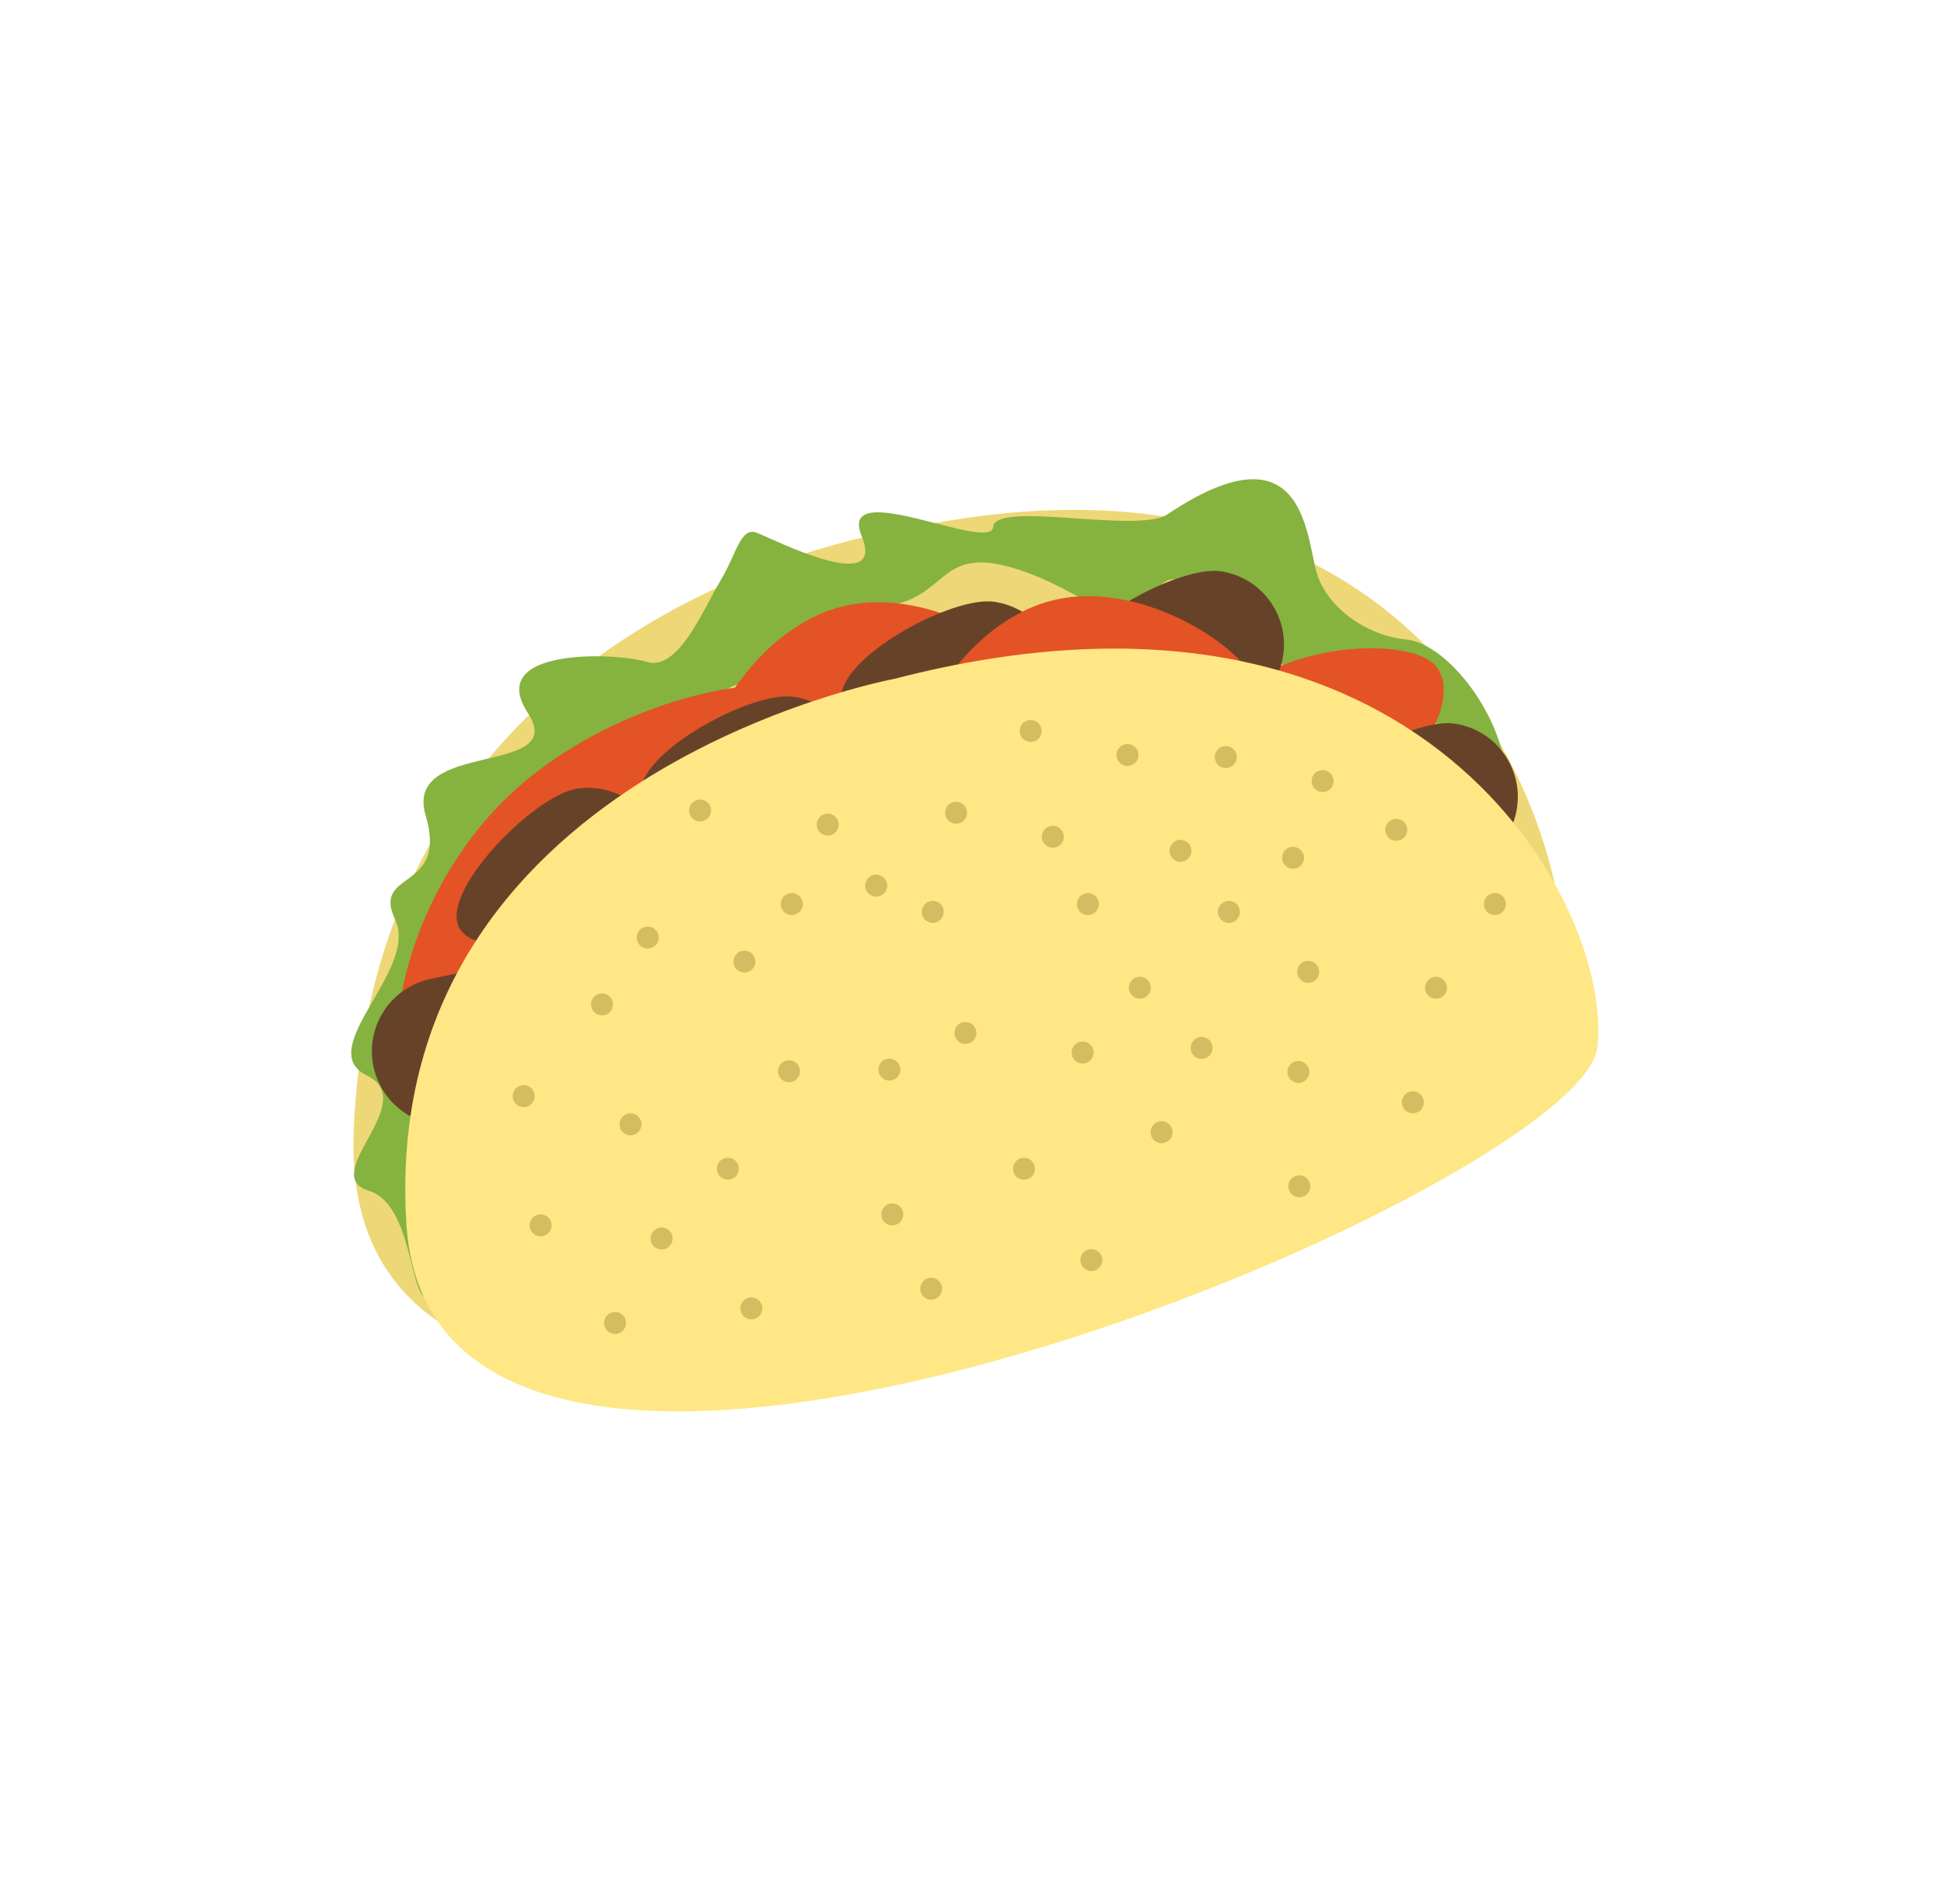 <svg width="49" height="48" viewBox="0 0 49 48" fill="none"
  xmlns="http://www.w3.org/2000/svg">
  <path d="M22.694 13.363C22.694 13.363 9.449 15.166 8.915 28.523C8.381 41.88 38.552 29.777 39.347 25.637C40.142 21.496 36.35 10.356 22.694 13.363Z" fill="#EED776"/>
  <path d="M29.425 12.967C28.685 13.463 25.093 12.613 25.035 13.282C24.977 13.952 21.087 11.982 21.719 13.516C22.351 15.049 19.49 13.59 19.076 13.431C18.663 13.271 18.569 13.963 18.154 14.648C17.74 15.333 17.103 16.932 16.304 16.687C15.505 16.442 12.23 16.328 13.3 17.964C14.37 19.599 10.151 18.622 10.729 20.559C11.307 22.496 9.356 21.912 9.96 23.183C10.564 24.454 7.876 26.448 9.248 27.114C10.619 27.781 7.996 29.62 9.295 30.019C10.594 30.419 10.252 33.56 11.062 32.509C11.873 31.457 10.093 29.352 10.884 28.266C11.675 27.18 10.321 23.328 11.44 23.64C12.558 23.952 15.804 25.677 15.23 23.472C14.655 21.267 13.515 19.925 15.221 19.927C16.927 19.93 17.788 19.271 17.767 18.465C17.746 17.658 18.408 17.045 19.183 17.274C19.958 17.503 20.398 17.336 20.7 16.279C21.002 15.223 20.522 15.452 22.216 15.293C23.91 15.133 23.603 13.738 25.545 14.32C27.487 14.903 28.364 16.276 29.16 14.901C29.956 13.527 31.893 17.391 32.907 16.781C33.922 16.171 34.86 17.117 35.934 17.996C37.008 18.874 38.142 20.505 37.903 19.156C37.664 17.807 36.431 16.223 35.444 16.123C34.458 16.022 33.547 15.374 33.228 14.563C32.91 13.752 33.034 10.553 29.425 12.967Z" fill="#86B240"/>
  <path d="M19.233 20.173C19.233 20.173 20.978 18.185 20.256 17.513C19.535 16.84 15.374 17.605 12.786 20.099C10.197 22.593 9.573 26.421 10.3 27.27C11.028 28.119 19.233 20.173 19.233 20.173Z" fill="#E35325"/>
  <path d="M25.011 19.046C25.011 19.046 26.613 18.444 26.389 17.483C26.165 16.522 23.515 14.75 21.276 15.279C19.036 15.807 17.546 18.536 17.721 19.641C17.895 20.746 25.011 19.046 25.011 19.046Z" fill="#E35325"/>
  <path d="M35.895 18.787C35.895 18.787 36.85 17.365 36.111 16.714C35.372 16.063 32.182 16.16 30.663 17.893C29.145 19.626 29.521 22.712 30.305 23.509C31.09 24.306 35.895 18.787 35.895 18.787Z" fill="#E35325"/>
  <path d="M26.648 17.271C26.582 17.762 26.324 18.206 25.931 18.506C25.538 18.806 25.042 18.938 24.552 18.873C23.531 18.736 21.073 18.523 21.211 17.493C21.349 16.463 24.023 15.032 25.043 15.169C25.287 15.201 25.522 15.281 25.735 15.404C25.947 15.527 26.133 15.691 26.282 15.887C26.431 16.082 26.541 16.305 26.603 16.543C26.666 16.78 26.681 17.028 26.648 17.271Z" fill="#664328"/>
  <path d="M21.589 19.668C21.523 20.158 21.265 20.603 20.872 20.903C20.479 21.203 19.983 21.335 19.493 21.27C18.47 21.133 16.014 20.92 16.152 19.89C16.29 18.86 18.966 17.428 19.988 17.564C20.232 17.597 20.466 17.677 20.679 17.801C20.891 17.924 21.077 18.088 21.226 18.284C21.374 18.479 21.483 18.702 21.545 18.94C21.608 19.177 21.622 19.425 21.589 19.668Z" fill="#664328"/>
  <path d="M16.666 21.447C16.704 21.689 16.693 21.936 16.636 22.175C16.578 22.413 16.473 22.637 16.329 22.835C16.184 23.033 16.002 23.2 15.793 23.328C15.583 23.455 15.351 23.54 15.109 23.578C14.092 23.736 11.676 24.226 11.517 23.209C11.359 22.192 13.518 20.049 14.538 19.883C14.781 19.846 15.028 19.857 15.266 19.915C15.505 19.974 15.729 20.078 15.927 20.224C16.124 20.369 16.291 20.552 16.418 20.762C16.545 20.972 16.629 21.205 16.666 21.447Z" fill="#664328"/>
  <path d="M9.411 26.879C9.362 26.639 9.361 26.392 9.407 26.151C9.453 25.911 9.547 25.681 9.682 25.477C9.817 25.273 9.991 25.096 10.194 24.959C10.396 24.822 10.624 24.726 10.864 24.677C11.875 24.471 14.265 23.864 14.471 24.874C14.677 25.885 12.622 28.126 11.614 28.332C11.129 28.431 10.625 28.334 10.212 28.061C9.799 27.789 9.511 27.364 9.411 26.879Z" fill="#664328"/>
  <path d="M32.345 16.508C32.279 16.997 32.021 17.439 31.63 17.738C31.238 18.037 30.744 18.169 30.255 18.105C29.235 17.968 26.777 17.755 26.915 16.725C27.053 15.695 29.731 14.263 30.751 14.4C30.994 14.433 31.229 14.514 31.441 14.638C31.653 14.762 31.838 14.927 31.986 15.123C32.134 15.319 32.242 15.542 32.304 15.78C32.365 16.017 32.38 16.265 32.345 16.508Z" fill="#664328"/>
  <path d="M38.24 20.343C38.208 20.585 38.128 20.819 38.005 21.031C37.882 21.243 37.718 21.429 37.524 21.578C37.329 21.726 37.107 21.835 36.87 21.898C36.634 21.961 36.387 21.977 36.144 21.944C35.123 21.807 32.668 21.593 32.806 20.565C32.943 19.537 35.619 18.102 36.64 18.239C36.883 18.271 37.118 18.352 37.331 18.475C37.543 18.598 37.729 18.762 37.878 18.958C38.026 19.154 38.135 19.377 38.197 19.614C38.26 19.852 38.274 20.099 38.24 20.343Z" fill="#664328"/>
  <path d="M30.306 18.893C30.306 18.893 31.908 18.29 31.686 17.332C31.463 16.373 28.812 14.597 26.572 15.126C24.332 15.654 22.84 18.384 23.015 19.488C23.191 20.591 30.306 18.893 30.306 18.893Z" fill="#E35325"/>
  <path d="M22.543 17.114C22.543 17.114 9.526 19.52 10.244 30.868C10.962 42.216 39.858 29.963 40.264 26.403C40.669 22.843 35.848 13.662 22.543 17.114Z" fill="#FEE784"/>
  <path d="M15.856 28.62C16.007 28.64 16.147 28.533 16.167 28.382C16.188 28.23 16.081 28.09 15.929 28.07C15.777 28.05 15.638 28.156 15.617 28.308C15.597 28.46 15.704 28.599 15.856 28.62Z" fill="#D3BD61"/>
  <path d="M15.467 33.628C15.619 33.648 15.758 33.542 15.778 33.39C15.799 33.238 15.692 33.099 15.54 33.078C15.389 33.058 15.249 33.165 15.229 33.316C15.209 33.468 15.315 33.608 15.467 33.628Z" fill="#D3BD61"/>
  <path d="M18.31 29.739C18.462 29.76 18.601 29.653 18.621 29.501C18.642 29.349 18.535 29.21 18.383 29.19C18.232 29.169 18.092 29.276 18.072 29.428C18.051 29.579 18.158 29.719 18.31 29.739Z" fill="#D3BD61"/>
  <path d="M19.852 27.282C20.003 27.303 20.143 27.196 20.163 27.044C20.184 26.892 20.077 26.753 19.925 26.733C19.773 26.712 19.634 26.819 19.614 26.971C19.593 27.122 19.7 27.262 19.852 27.282Z" fill="#D3BD61"/>
  <path d="M15.137 25.596C15.289 25.616 15.428 25.509 15.448 25.358C15.469 25.206 15.362 25.066 15.21 25.046C15.059 25.026 14.919 25.132 14.899 25.284C14.879 25.436 14.985 25.575 15.137 25.596Z" fill="#D3BD61"/>
  <path d="M13.162 27.909C13.314 27.929 13.454 27.823 13.474 27.671C13.494 27.519 13.388 27.379 13.236 27.359C13.084 27.339 12.944 27.445 12.924 27.597C12.904 27.749 13.01 27.888 13.162 27.909Z" fill="#D3BD61"/>
  <path d="M13.59 31.167C13.742 31.187 13.881 31.08 13.902 30.928C13.922 30.777 13.815 30.637 13.664 30.617C13.512 30.596 13.372 30.703 13.352 30.855C13.332 31.007 13.438 31.146 13.59 31.167Z" fill="#D3BD61"/>
  <path d="M18.901 33.259C19.053 33.28 19.193 33.173 19.213 33.021C19.233 32.87 19.127 32.73 18.975 32.71C18.823 32.689 18.684 32.796 18.663 32.948C18.643 33.099 18.75 33.239 18.901 33.259Z" fill="#D3BD61"/>
  <path d="M16.64 31.498C16.792 31.518 16.931 31.412 16.951 31.26C16.972 31.108 16.865 30.969 16.713 30.948C16.561 30.928 16.422 31.035 16.402 31.186C16.381 31.338 16.488 31.478 16.64 31.498Z" fill="#D3BD61"/>
  <path d="M22.454 30.891C22.606 30.911 22.745 30.804 22.766 30.653C22.786 30.501 22.68 30.361 22.528 30.341C22.376 30.321 22.236 30.427 22.216 30.579C22.196 30.731 22.302 30.87 22.454 30.891Z" fill="#D3BD61"/>
  <path d="M23.435 32.764C23.587 32.784 23.726 32.677 23.746 32.526C23.767 32.374 23.66 32.234 23.508 32.214C23.357 32.194 23.217 32.3 23.197 32.452C23.176 32.604 23.283 32.743 23.435 32.764Z" fill="#D3BD61"/>
  <path d="M29.241 28.818C29.393 28.839 29.533 28.732 29.553 28.58C29.573 28.428 29.467 28.289 29.315 28.269C29.163 28.248 29.024 28.355 29.003 28.507C28.983 28.659 29.09 28.798 29.241 28.818Z" fill="#D3BD61"/>
  <path d="M28.695 25.175C28.847 25.196 28.987 25.089 29.007 24.937C29.027 24.785 28.921 24.646 28.769 24.626C28.617 24.605 28.478 24.712 28.457 24.864C28.437 25.015 28.544 25.155 28.695 25.175Z" fill="#D3BD61"/>
  <path d="M23.475 23.263C23.627 23.283 23.766 23.177 23.786 23.025C23.807 22.873 23.7 22.733 23.548 22.713C23.396 22.693 23.257 22.799 23.237 22.951C23.216 23.103 23.323 23.242 23.475 23.263Z" fill="#D3BD61"/>
  <path d="M19.92 23.067C20.072 23.087 20.211 22.981 20.232 22.829C20.252 22.677 20.145 22.538 19.994 22.517C19.842 22.497 19.702 22.604 19.682 22.755C19.662 22.907 19.768 23.047 19.92 23.067Z" fill="#D3BD61"/>
  <path d="M25.942 18.703C26.094 18.723 26.234 18.616 26.254 18.465C26.274 18.313 26.168 18.173 26.016 18.153C25.864 18.133 25.725 18.239 25.704 18.391C25.684 18.543 25.791 18.682 25.942 18.703Z" fill="#D3BD61"/>
  <path d="M25.773 29.74C25.925 29.761 26.065 29.654 26.085 29.502C26.105 29.35 25.999 29.211 25.847 29.191C25.695 29.17 25.556 29.277 25.535 29.429C25.515 29.58 25.622 29.72 25.773 29.74Z" fill="#D3BD61"/>
  <path d="M28.383 19.309C28.535 19.329 28.674 19.223 28.695 19.071C28.715 18.919 28.608 18.78 28.456 18.759C28.305 18.739 28.165 18.846 28.145 18.997C28.125 19.149 28.231 19.289 28.383 19.309Z" fill="#D3BD61"/>
  <path d="M24.297 26.316C24.449 26.336 24.588 26.23 24.609 26.078C24.629 25.926 24.522 25.787 24.37 25.766C24.219 25.746 24.079 25.852 24.059 26.004C24.039 26.156 24.145 26.296 24.297 26.316Z" fill="#D3BD61"/>
  <path d="M27.251 26.81C27.403 26.83 27.542 26.724 27.563 26.572C27.583 26.42 27.476 26.281 27.325 26.26C27.173 26.24 27.033 26.347 27.013 26.498C26.993 26.65 27.099 26.79 27.251 26.81Z" fill="#D3BD61"/>
  <path d="M30.251 26.693C30.403 26.713 30.542 26.607 30.563 26.455C30.583 26.303 30.476 26.163 30.325 26.143C30.173 26.123 30.033 26.23 30.013 26.381C29.993 26.533 30.099 26.673 30.251 26.693Z" fill="#D3BD61"/>
  <path d="M32.691 27.299C32.843 27.32 32.983 27.213 33.003 27.061C33.023 26.91 32.917 26.77 32.765 26.75C32.613 26.729 32.474 26.836 32.453 26.988C32.433 27.14 32.54 27.279 32.691 27.299Z" fill="#D3BD61"/>
  <path d="M30.86 19.361C31.012 19.381 31.152 19.275 31.172 19.123C31.192 18.971 31.086 18.831 30.934 18.811C30.782 18.791 30.643 18.898 30.622 19.049C30.602 19.201 30.709 19.341 30.86 19.361Z" fill="#D3BD61"/>
  <path d="M33.3 19.967C33.452 19.987 33.591 19.881 33.611 19.729C33.632 19.577 33.525 19.438 33.373 19.417C33.222 19.397 33.082 19.503 33.062 19.655C33.041 19.807 33.148 19.947 33.3 19.967Z" fill="#D3BD61"/>
  <path d="M24.062 20.764C24.213 20.784 24.353 20.677 24.373 20.526C24.394 20.374 24.287 20.234 24.135 20.214C23.983 20.194 23.844 20.3 23.824 20.452C23.803 20.604 23.91 20.743 24.062 20.764Z" fill="#D3BD61"/>
  <path d="M26.5 21.37C26.652 21.39 26.791 21.283 26.812 21.132C26.832 20.98 26.726 20.84 26.574 20.82C26.422 20.8 26.282 20.906 26.262 21.058C26.242 21.21 26.348 21.349 26.5 21.37Z" fill="#D3BD61"/>
  <path d="M29.718 21.724C29.87 21.744 30.009 21.638 30.029 21.486C30.05 21.334 29.943 21.195 29.791 21.174C29.64 21.154 29.5 21.261 29.48 21.413C29.459 21.564 29.566 21.704 29.718 21.724Z" fill="#D3BD61"/>
  <path d="M16.288 23.911C16.44 23.931 16.579 23.824 16.6 23.673C16.62 23.521 16.514 23.381 16.362 23.361C16.21 23.341 16.07 23.447 16.05 23.599C16.03 23.751 16.136 23.89 16.288 23.911Z" fill="#D3BD61"/>
  <path d="M18.727 24.517C18.878 24.537 19.018 24.43 19.038 24.279C19.059 24.127 18.952 23.987 18.8 23.967C18.648 23.947 18.509 24.053 18.489 24.205C18.468 24.357 18.575 24.496 18.727 24.517Z" fill="#D3BD61"/>
  <path d="M22.381 27.24C22.533 27.261 22.672 27.154 22.693 27.002C22.713 26.85 22.606 26.711 22.454 26.691C22.303 26.67 22.163 26.777 22.143 26.929C22.123 27.08 22.229 27.22 22.381 27.24Z" fill="#D3BD61"/>
  <path d="M36.159 25.176C36.311 25.197 36.451 25.09 36.471 24.938C36.491 24.787 36.385 24.647 36.233 24.627C36.081 24.606 35.941 24.713 35.921 24.865C35.901 25.017 36.008 25.156 36.159 25.176Z" fill="#D3BD61"/>
  <path d="M30.939 23.264C31.09 23.284 31.23 23.177 31.25 23.026C31.27 22.874 31.164 22.734 31.012 22.714C30.86 22.694 30.721 22.8 30.701 22.952C30.68 23.104 30.787 23.243 30.939 23.264Z" fill="#D3BD61"/>
  <path d="M17.61 20.708C17.761 20.728 17.901 20.622 17.921 20.47C17.941 20.318 17.835 20.179 17.683 20.158C17.531 20.138 17.392 20.245 17.371 20.396C17.351 20.548 17.458 20.688 17.61 20.708Z" fill="#D3BD61"/>
  <path d="M20.826 21.064C20.978 21.084 21.118 20.977 21.138 20.826C21.158 20.674 21.052 20.534 20.9 20.514C20.748 20.494 20.608 20.6 20.588 20.752C20.568 20.904 20.674 21.043 20.826 21.064Z" fill="#D3BD61"/>
  <path d="M22.049 22.602C22.201 22.622 22.34 22.516 22.361 22.364C22.381 22.212 22.274 22.073 22.122 22.052C21.971 22.032 21.831 22.139 21.811 22.291C21.791 22.442 21.897 22.582 22.049 22.602Z" fill="#D3BD61"/>
  <path d="M27.384 23.068C27.536 23.088 27.675 22.982 27.695 22.83C27.716 22.678 27.609 22.538 27.457 22.518C27.306 22.498 27.166 22.605 27.146 22.756C27.125 22.908 27.232 23.048 27.384 23.068Z" fill="#D3BD61"/>
  <path d="M35.158 21.195C35.31 21.215 35.45 21.109 35.47 20.957C35.49 20.805 35.384 20.666 35.232 20.645C35.08 20.625 34.941 20.732 34.92 20.883C34.9 21.035 35.007 21.175 35.158 21.195Z" fill="#D3BD61"/>
  <path d="M32.556 21.9C32.708 21.921 32.847 21.814 32.867 21.662C32.888 21.511 32.781 21.371 32.629 21.351C32.477 21.33 32.338 21.437 32.318 21.589C32.297 21.741 32.404 21.88 32.556 21.9Z" fill="#D3BD61"/>
  <path d="M32.938 24.775C33.089 24.796 33.229 24.689 33.249 24.537C33.27 24.386 33.163 24.246 33.011 24.226C32.859 24.205 32.72 24.312 32.7 24.464C32.679 24.616 32.786 24.755 32.938 24.775Z" fill="#D3BD61"/>
  <path d="M37.643 23.066C37.794 23.086 37.934 22.98 37.954 22.828C37.975 22.676 37.868 22.537 37.716 22.516C37.565 22.496 37.425 22.602 37.405 22.754C37.384 22.906 37.491 23.046 37.643 23.066Z" fill="#D3BD61"/>
  <path d="M27.472 32.042C27.624 32.062 27.763 31.955 27.783 31.803C27.804 31.652 27.697 31.512 27.545 31.492C27.394 31.471 27.254 31.578 27.234 31.73C27.213 31.882 27.32 32.021 27.472 32.042Z" fill="#D3BD61"/>
  <path d="M32.714 30.182C32.866 30.203 33.005 30.096 33.026 29.944C33.046 29.792 32.939 29.653 32.788 29.633C32.636 29.612 32.496 29.719 32.476 29.87C32.456 30.022 32.562 30.162 32.714 30.182Z" fill="#D3BD61"/>
  <path d="M35.575 28.064C35.727 28.084 35.867 27.978 35.887 27.826C35.907 27.674 35.801 27.535 35.649 27.514C35.497 27.494 35.358 27.601 35.337 27.752C35.317 27.904 35.423 28.044 35.575 28.064Z" fill="#D3BD61"/>
</svg>
